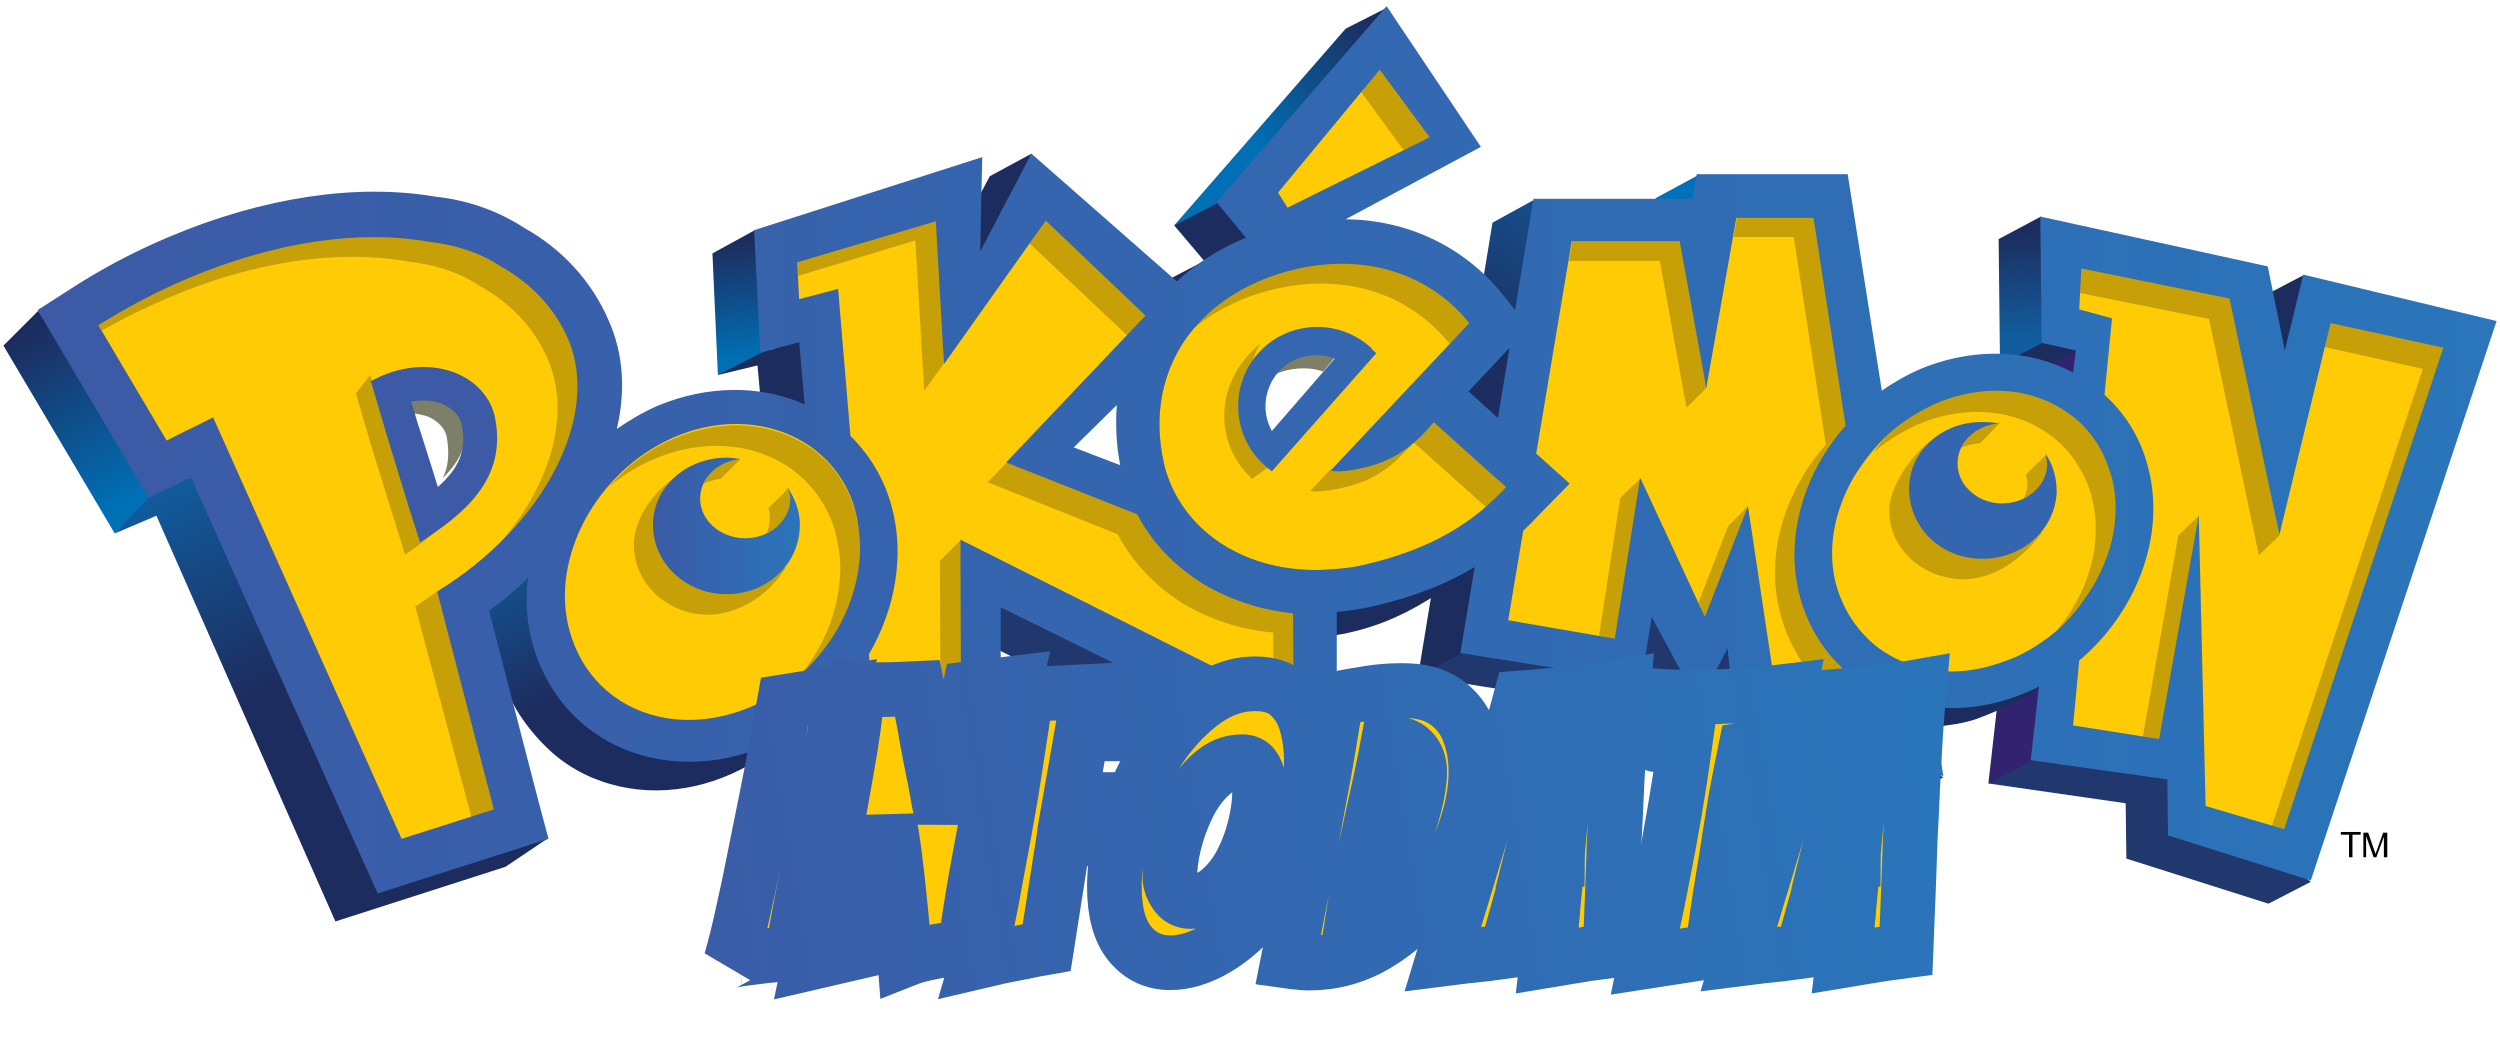 <svg width="366" height="155" viewBox="0 0 366 155" fill="none" xmlns="http://www.w3.org/2000/svg">
<path d="M0.5 50.6L16.8 78.1L23.3 71.9L5.6 45.5L0.5 50.6Z" fill="url(#paint0_linear_5_173)"/>
<path d="M242.4 29L241.7 32.6L249.5 30.1L248.5 25.7L242.4 29Z" fill="#0071B9"/>
<path d="M197 4.2L171.9 33L179.2 30.9L203.1 1.1L197 4.2Z" fill="url(#paint1_linear_5_173)"/>
<path d="M331.1 43.5L337.2 40.3L335.5 55.7L331.1 43.5Z" fill="#1D2C5E"/>
<path d="M292.8 53.4L298.3 54.5L305.3 51.1L299.2 48.9L292.8 53.4Z" fill="#1D2C5E"/>
<path d="M104.3 37.1L105.1 54.9L112.8 51.8L110.5 33.7L104.3 37.1Z" fill="url(#paint2_linear_5_173)"/>
<path d="M298.8 31.7L292.6 35L292.8 53.4L299 50.2L301 41.4L298.8 31.7Z" fill="url(#paint3_linear_5_173)"/>
<path d="M297.9 54.6L291.1 114.7L302 112.6L304.1 51.3L297.9 54.6Z" fill="#312370"/>
<path d="M311.2 117.6L311.3 125.7L332.1 132.3L338.3 129.1L317.9 113.3L297.3 111.5L291.1 114.7L311.2 117.6Z" fill="#21386E"/>
<path d="M234.1 103.2L239.2 100.5L242.5 106.5L247.3 103.9L248.3 111.8L278.4 117.1L284.5 113.8L242.8 88.4L213.3 93.5L207.6 99L234.1 103.2Z" fill="#21386E"/>
<path d="M224.5 29.3L218.5 32.6L207.6 99L213.7 95.8L224.2 58.5L224.5 29.3Z" fill="url(#paint4_linear_5_173)"/>
<path d="M176.3 38.2L171.5 40.7L171.9 42.4L183.3 35.1L178.3 29.7L171.9 33L176.3 38.2Z" fill="#1D2C5E"/>
<path d="M189.5 116.6L140.2 92.2L146.4 87.5L195.6 113.3L189.5 116.6Z" fill="#21386E"/>
<path d="M144.9 25.8L137.4 40L145.3 37.6L151 22.5L144.9 25.8Z" fill="#1D2C5E"/>
<path d="M77.2 84.3L70.9 88.6C70.9 88.6 72.2 95.6 74 100.5C75.7 105.4 79.9 109.3 79.9 109.3C82.5 111.9 85.8 113.8 89.4 114.8C96.4 116.8 104.2 115.5 111 111.2C112.8 110.1 115.2 108.3 116.6 106.9C109.9 111 77.2 84.3 77.2 84.3Z" fill="url(#paint5_linear_5_173)"/>
<path d="M110.9 53.5L116.6 116.8L140.1 113.3L146.4 110.1L117.3 49.7L111.3 51.7L105.1 54.9L110.9 53.5Z" fill="#1D2C5E"/>
<path d="M22.9 75.5L49.1 134.9L74 126.9L80.1 122.8L28.4 68.7L22 72.6L16.8 78.1L22.9 75.5Z" fill="url(#paint6_linear_5_173)"/>
<path d="M282.8 103.5L283.2 106.4C285.3 106.2 287.6 105.9 289.5 105.2C291.7 104.4 296.6 102.3 298.5 100.7C297.7 100.9 286.3 103.9 282.8 103.5Z" fill="#1D2C5E"/>
<path d="M194.6 88.3L195.5 93C200.5 92.2 204.9 90.4 209.1 87.8C211.8 86.2 214.7 83.8 215.6 83.2C215.1 83.6 194.6 88.3 194.6 88.3Z" fill="#1D2C5E"/>
<path d="M56 129.3L54 125L29.1 69.5L28.6 68.4L27.5 68.9L26.7 69.2L22.3 71.4C21.6 70.3 20.6 68.5 19.8 67.2L9.8 50.3L7.2 45.9L11.5 43.2C15.6 40.6 20.2 38.2 25.2 36C35.2 31.7 45.4 29.5 54.8 29.5C57.9 29.5 60.8 29.7 63.6 30.2C68.2 30.7 72.5 32.3 76.1 34.6C81.4 37.6 85.6 42.1 87.9 47.6C89.8 52.1 90.2 57.3 89 62.7L88.3 65.9L90.9 64C92.7 62.7 94.6 61.6 96.7 60.7C100.2 59.2 103.9 58.5 107.5 58.5C111 58.5 114.2 59.2 117.2 60.5L119.1 61.4L118.9 59.3L118.1 50.2L118 48.8L116.6 49.2L112.4 50.3L111.7 34.8L142.5 24.9L142.3 36.9L144.6 37.5L151.3 24.6L171.5 42.5L172.3 43.2L173.1 42.4C175.9 39.8 179.1 37.7 182.8 36.2L184.3 35.6L183.2 34.3L179.6 29.9L202.8 3.2L214.9 21.3L196.3 31.3L192.2 33.5L196.9 33.6C205.7 33.8 213.5 37.5 218.8 44.1L220.7 46.5L221.9 48L219.8 50.2L218.4 51.7L213.8 56.6L212.9 57.5L213.8 58.3L218.1 62.2L219.8 63.7L220.2 61.5L221.9 51.2L222.3 48.5L222.7 45.8L225.2 30.5H247.4H248.4L248.6 29.5L249 26.9H269L273.9 57.5L274.2 59.5L275.8 58.3C277.8 56.9 279.9 55.7 282.3 54.8C285.4 53.6 288.6 53 291.7 53C295.5 53 299.1 53.9 302.3 55.5C302.4 55.6 302.5 55.6 302.7 55.7L304.2 56.3L304.4 54.7L304.8 51.4L304.9 50.3L303.8 50.1L299.7 49.2L299.5 33.2L330.5 40L332.8 51.5H335.2L337.6 41.6L363.4 47.9L337 127.4L318.1 121.5L318 114.2V113.2L317 113.1L298.2 110.4L299.3 100.8L299.6 98.5L297.6 99.5C296.6 100 295.7 100.4 294.8 100.7C291.7 101.9 288.6 102.5 285.4 102.5C284.5 102.5 283.6 102.4 282.7 102.3L281.1 102.1L281.4 103.7L282.7 112.1L255.2 107.3L253.8 94.8L253.3 90.8L251.4 94.4L248.2 100.5L242.4 89.7L240.6 86.5L240 90.1L238.7 98.4L214.6 94.6L216.5 83.2L216.9 80.6L214.6 82C210.7 84.4 206.1 86.1 200.8 87.4C198.9 87.9 197 88.2 195 88.3L193.9 88.4V89.5V111.1L146.5 87.7L144.7 86.8V88.8V108.9L123.5 112L122.6 102.4L122.4 99.8L120.6 101.6C117.8 104.3 114.6 106.5 111.2 107.9C107.7 109.4 104.1 110.1 100.5 110.1C96.9 110.1 93.5 109.3 90.4 107.9C84.7 105.2 80.6 100.2 78.8 93.9C78 90.9 77.7 87.8 78.1 84.6L78.5 81.2L76 83.6C74.2 85.3 72.4 86.9 70.4 88.3L69.7 88.8L69.9 89.6L77 117L78.3 121.9L73.5 123.4L60 127.7L56 129.3ZM62 55.7C61.3 55.7 60.6 55.8 59.9 55.9L59 56.1L57.6 56.4L58 57.7L58.3 58.6L62.1 71.2L62.5 72.4L63.1 74.2L64.5 72.9L65.4 72.1C69.1 68.7 70.4 65.3 69.6 61.1C69.1 58.5 67.1 57.2 66 56.7C64.8 56 63.5 55.7 62 55.7ZM165.1 56.1L162.7 58.4L156.4 64.6L155 65.9L156.8 66.6L163.6 69.2L165.7 70L165.3 67.8C164.7 65 164.6 62.1 164.9 59.4L165.1 56.1ZM192.8 49.1C190.2 49.1 187.6 50.2 185.8 52.2C183.1 55.2 182.5 59.6 184.5 63.2L185 64.2L185.8 65.7L187 64.4L187.8 63.6L197.1 53L197.8 52.2L199 50.9L197.3 50.3L196.3 49.9C195.1 49.3 194 49.1 192.8 49.1Z" fill="#FFCB05"/>
<path d="M207 64.8L206.7 65.1L207 64.8Z" fill="#7D7F68"/>
<path d="M215 57.4L219.6 52.4L218 54.1L218.1 53.9L216.7 55.4L212 60.3L216.4 64.2L217.2 59.3L219.3 61.3L215 57.4Z" fill="#7D7F68"/>
<path d="M215 57.4L219.3 61.3L221 50.9L219.6 52.4L215 57.4Z" fill="#7D7F68"/>
<path d="M182.9 69.7C183.3 70.1 182.9 69.8 183.3 70.1L186.1 68.1C185.7 67.8 185.3 67.5 184.9 67.1C180.8 63.3 181.9 54.9 184.5 50.3C177.6 56 177.9 64.8 182.9 69.7Z" fill="#C7A008"/>
<path d="M217.2 74.5C212.5 78.4 207.2 80.9 200.1 82.6C198.6 83 197 83.2 195.6 83.3C184.4 84.4 175 79.3 171.4 70.9C171 69.9 170.6 68.9 170.4 67.8C168.8 60.8 170.2 54.5 173.6 49.6C173.9 49.1 174.3 48.7 174.7 48.2C174.5 48.4 174.3 48.5 174.2 48.6C172.9 49.8 171.7 51.1 170.7 52.5C167.2 57.4 165.8 63.7 167.5 70.7C167.8 71.8 168.1 72.8 168.5 73.8C172.1 82.2 181.5 87.3 192.7 86.2C194.2 86.1 195.7 85.8 197.2 85.4C204.3 83.7 209.6 81.2 214.3 77.3C215.4 76.4 216.5 75.3 217.6 74.2L217.5 74.1L217.2 74.5Z" fill="#C7A008"/>
<path d="M138.2 53.2L150.7 35.6L150.2 35.2L138.2 52.1V53.2Z" fill="#C7A008"/>
<path d="M221 50.9L219.3 61.3L217.2 59.3L216.4 64.2L212 60.3L216.7 55.4L218.1 53.9L218 54.1L219.6 52.4L221 50.9Z" fill="#C7A008"/>
<path d="M205.5 22L209.9 20.1L201.9 9.8L199.3 13.5L205.5 22Z" fill="#C7A008"/>
<path d="M84.2 47.4C64 22.8 27.5 36 14.4 47.5L14.9 48.4C17.9 46.7 21.1 45.1 24.4 43.7C37.4 38.1 49.8 36.5 59.8 38.3C63.3 38.7 67 39.7 70.3 41.9C74.8 44.4 78.2 48 80.2 52.6C83.7 60.7 80.6 71.5 72.3 80.5C82.7 71 89.8 61.8 84.2 47.4Z" fill="#C7A008"/>
<path d="M125.5 76.2C125.4 75.8 125.3 75.3 125.2 74.9C124.1 70.8 121.6 67.5 118.4 65.4C113.2 61.9 106 61.1 98.7 64.2C94.9 65.8 91.6 68.4 89 71.4C91 69.7 93.3 68.2 95.8 67.2C103 64.1 110.3 64.9 115.5 68.4C118.7 70.6 121.1 73.8 122.3 77.9C122.4 78.3 122.5 78.8 122.6 79.3C122.9 80.9 123.1 82.4 123 84C122.8 88.7 121.1 93.5 118.2 97.5C117.7 98.1 117.2 98.7 116.7 99.3C118.4 97.9 119.8 96.3 121.1 94.5C124 90.5 125.8 85.7 125.9 81C125.9 79.3 125.8 77.7 125.5 76.2Z" fill="#C7A008"/>
<path d="M105.5 70.1L108.4 67.2C104.7 67.1 103.1 70.6 103 70.8C103.8 70.5 104.6 70.2 105.5 70.1Z" fill="#C7A008"/>
<path d="M112.5 74.4C112.7 74.9 112.7 75.4 112.7 75.9C112.7 76.7 112.5 77.4 112.2 78.1C112.8 77.8 117.1 75.7 115.4 71.3C115.6 71.5 112.4 74.4 112.5 74.4Z" fill="#C7A008"/>
<path d="M95.7 76.9C95.7 75.1 98.8 70.7 99.8 69.2C94.9 72.3 92.8 76.5 92.8 79.8C92.8 85.5 97.8 90 103.7 90C106.5 90 111.7 88.5 115.1 83C113.3 84.2 108.8 87 106.5 87C100.4 87.1 95.7 82.6 95.7 76.9Z" fill="#C7A008"/>
<path d="M137.6 82.1L137.7 105L141.3 105.2L140.6 79.1L137.6 82.1Z" fill="#C7A008"/>
<path d="M116.7 38.3L116.8 40.4L134 35.2L135.3 57.2L138.2 53.2L137.6 31.1L116.7 38.3Z" fill="#C7A008"/>
<path d="M168.9 46.2L152.7 31.3L150.7 35.6L165 49.1L168.9 46.2Z" fill="#C7A008"/>
<path d="M166.4 74L147.4 67.7L144.6 70.6L163.6 78.2C165.8 82.3 169 85.7 173.1 88.3C177.1 90.7 181.6 92.2 186.4 92.6V102L189.3 103.5L190.2 89.4L166.4 74Z" fill="#C7A008"/>
<path d="M197 71.3C201.7 70.2 204.4 67.7 206.7 65C205 66.4 196.2 68.3 194.7 68.8L191.8 71.9C193.2 72.1 195.4 71.7 197 71.3Z" fill="#C7A008"/>
<path d="M188.5 38.9C179.9 40 175.4 47.3 174.6 48.2C177.8 45.5 181.8 43.5 186.3 42.4C197 39.8 206.4 43.1 212.2 50.3L215.8 47.3C210.1 40.2 199.2 36.4 188.5 38.9Z" fill="#C7A008"/>
<path d="M217.5 74.2C218.5 73.3 220.4 72.4 221.4 71.4L209.8 61.1C208.9 62.2 208.1 63.9 207 64.8L217.5 74.2Z" fill="#C7A008"/>
<path d="M276.7 101.9C264.6 91.9 265.3 70.6 271.3 63.8L266 30.3L254.3 31.8L253.8 34.7H262.6L267.3 65.1C261.3 71.9 258.5 81 260.5 89.3C262 95.7 266 101 271.7 104C272.3 104.3 272.9 104.6 273.5 104.8L273.6 105.2L277.1 105.7C276.9 105.9 277.3 102.2 276.7 101.9Z" fill="#C7A008"/>
<path d="M230.2 35.2L229.7 38.2H243L246.9 59.7L249.9 56.7L246.7 34L230.2 35.2Z" fill="#C7A008"/>
<path d="M253 77L248.7 88.1L249.7 91L255.9 74.1L253 77Z" fill="#C7A008"/>
<path d="M240.2 70L237.2 72.9L234.1 93L237.1 94.2L240.2 70Z" fill="#C7A008"/>
<path d="M300 63.6C301.7 64.8 303.2 66.4 304.3 68.3C305.2 69.7 305.9 71.3 306.3 73.1C307.8 79.1 306 85.7 302.2 90.9C301.8 91.4 301.4 91.9 301 92.4C302.6 91.1 321.5 77.1 303 58.8C282.7 52.1 275 65.4 274.3 66.2C276.4 64.4 278.9 62.9 281.6 61.8C288.4 59.2 295.2 60.1 300 63.6Z" fill="#C7A008"/>
<path d="M289.8 64.9C289.9 65 292.7 61.9 292.8 61.9C289.2 62 287.4 63.8 287.6 64.6C287.4 64.9 287.2 65.2 287.1 65.6C287.8 65.2 289.2 64.9 289.8 64.9Z" fill="#C7A008"/>
<path d="M296.6 69.5C296.7 70 296.8 70.5 296.8 71C296.8 71.7 296.6 72.3 296.3 72.9C296.8 72.7 301.2 71.3 299.6 66.5C299.6 66.6 296.5 69.5 296.6 69.5Z" fill="#C7A008"/>
<path d="M287 84.8C291.1 85 295.6 82.5 298.9 78C290.6 79.7 281.8 65.8 282.7 64.5C279.6 66.8 276.8 71.2 276.6 74.3C276.3 79.9 281 84.5 287 84.8Z" fill="#C7A008"/>
<path d="M332.6 120.9L334.5 122.2L358.4 50.7L340.5 46.6L340.3 50.8L354.7 54L332.6 120.9Z" fill="#C7A008"/>
<path d="M304.3 38.9L304.5 42.9L323.4 46.7L330.7 81.3L333.7 78.4L326.7 43.4L304.3 38.9Z" fill="#C7A008"/>
<path d="M318.9 78.4L313.7 107.9L316.7 108.9L321.9 75.5L318.9 78.4Z" fill="#C7A008"/>
<path d="M72.9 118.7L64 86.6L60.8 88.8L69 119.6L72.9 118.7Z" fill="#C7A008"/>
<path d="M70.6 70.4C68.6 72.6 64 76.8 61.4 78.4L59.8 73.4L56.4 62.4L54.2 54.9L52.1 57.6L54.3 65.1L57.7 76.1L59.3 81.2C62.8 78.9 68 74.6 70.6 70.4Z" fill="#C7A008"/>
<path d="M196.2 51.4C193.4 50.3 189.4 50.6 187.3 53C186.8 53.5 185.8 54.9 185.5 55.5C187.6 53.9 191.3 53.5 193.7 54.4L196.2 51.4Z" fill="#7D7F68"/>
<path d="M68 61.3C67.7 59.6 66.1 58.3 65.3 58C63.9 57.3 61.4 57.2 59.6 57.5C59.9 58.6 60.3 59.9 60.4 60.5C61.1 60.6 62.3 60.8 62.9 61.1C63.7 61.5 65.1 62.4 65.4 64C65.8 66.2 65.7 68.3 64.8 70C67.4 67.5 68.7 64.8 68 61.3Z" fill="#7D7F68"/>
<path d="M72.5 61.3C71.3 54.8 62.7 51.2 54.3 55.8L56.5 63.3L59.9 74.4L61.5 79.4C67.8 75.3 74.2 70.3 72.5 61.3ZM64.1 71.3C63.2 68.3 61.1 61.8 61.1 61.8C61.1 61.8 60.7 60.4 60.2 58.8C62 58.5 63.7 58.6 65.1 59.3C65.9 59.7 67.3 60.6 67.6 62.2C68.4 66 67.1 68.6 64.1 71.3Z" fill="#3C5AA6"/>
<path d="M200.7 50.9C196 46.6 188.6 46.9 184.3 51.6C180 56.3 180.3 63.7 185 68C185.4 68.4 185.8 68.7 186.2 69L201.5 51.7C201.2 51.5 200.9 51.2 200.7 50.9ZM186.2 63.1C184.7 60.4 185 56.9 187.2 54.4C189.3 52.1 192.6 51.4 195.4 52.5L186.2 63.1Z" fill="#3567B0"/>
<path d="M221.1 49L212.6 57.2L220.6 64.4L221.1 49Z" fill="#1E2D5F"/>
<path d="M299.5 66.5C299.6 67 299.7 67.5 299.7 68.1C299.6 71.3 296.5 73.8 292.9 73.7C289.3 73.6 286.4 70.8 286.6 67.6C286.7 64.6 289.4 62.2 292.7 62C292.1 61.9 291.4 61.8 290.7 61.8C284.6 61.5 279.7 65.8 279.5 71.2C279.3 76.9 283.8 81.6 289.8 81.8C295.9 82 300.8 77.7 301.1 72.1C301.1 70 300.6 68.1 299.5 66.5Z" fill="#3466AF"/>
<path d="M115.7 73C115.7 76.2 112.7 78.8 109.1 78.8C105.5 78.8 102.5 76.2 102.5 73C102.5 70 105.1 67.5 108.4 67.2C107.8 67.1 107.1 67 106.4 67C100.3 67 95.6 71.5 95.6 76.8C95.6 82.5 100.4 87 106.3 87C112.4 87 117.1 82.5 117.1 76.8C117.1 74.8 116.4 73 115.3 71.4C115.6 72 115.7 72.5 115.7 73Z" fill="url(#paint7_linear_5_173)"/>
<path d="M337.2 40.2L334.5 51.3L332 39L298.7 31.7L298.9 50.2L303.9 51.3L303.5 54.6L303.4 54.5C297.2 51.2 289.5 50.9 282.2 53.6C279.8 54.5 277.5 55.8 275.5 57.2L270.5 25.5H248.4L247.8 29.1H224.5L221.8 45.4L219.9 43C214.3 36.1 206.1 32.2 197 32.1L216.8 21.5L203 0.9L178.1 29.6L182.4 34.8C178.5 36.4 175.1 38.6 172.3 41.2L151 22.5L143.5 36.8L143.8 23L110.4 33.7L111.3 51.6L117 50.1L117.8 59.2C111.3 56.3 103.5 56.4 96.3 59.4C94.2 60.3 92.2 61.5 90.3 62.8C91.6 57.3 91.3 51.8 89.1 46.9C86.6 41.1 82.2 36.4 76.8 33.4C73 30.9 68.5 29.3 63.8 28.8C52.2 26.8 38.4 28.9 24.7 34.7C19.7 36.8 15 39.3 10.8 42L5.5 45.4L8.7 50.8L18.7 67.7L21.8 72.9L27.2 70.2L28 70L52.9 125.5L55.3 130.8L60.9 129L74.4 124.7L80.3 122.8L78.7 116.8L71.6 89.4C73.7 87.9 75.6 86.3 77.3 84.6C76.9 87.9 77.1 91.2 78 94.4C79.9 101 84.2 106.3 90.3 109.2C96.8 112.3 104.8 112.3 112.1 109.2C115.8 107.6 119.1 105.3 121.9 102.6L122.9 113.5L146.5 110V88.9L195.7 113.2V89.6C197.7 89.4 199.7 89.1 201.7 88.6C207.1 87.3 211.8 85.5 215.9 83L213.8 95.6L240.3 99.8L241.8 90.3L248.7 103.1L252.9 94.9L254.4 108.3L284.5 113.6L282.9 103.5C287 104 291.4 103.4 295.6 101.8C296.6 101.4 297.6 101 298.5 100.5L297.3 111.3L317.3 114.1L317.4 122.3L338.3 128.9L365.5 47L337.2 40.2ZM219.6 52.4L221 50.9L219.3 61.2L215 57.3L219.6 52.4ZM202 10.2L209.3 20.1L188.5 30.4L187.1 28.2L202 10.2ZM64 86.6L72.3 118.5L58.8 122.8L31.2 61.1C29.7 61.9 26.9 63.2 24.4 64.5L14.4 47.6C18.4 45.1 22.7 42.8 27.4 40.8C40.4 35.3 52.8 33.6 62.8 35.4C66.3 35.8 70 36.8 73.3 39C77.8 41.5 81.2 45.1 83.2 49.7C87.9 60.8 79.9 76.8 64 86.6ZM125.9 80.9C125.7 85.7 124 90.4 121.1 94.4C118.3 98.3 114.4 101.5 109.9 103.5C98.2 108.4 86.5 103.5 83.4 92.4C80.4 81.7 87.4 68.9 98.7 64C105.9 60.9 113.2 61.7 118.4 65.2C121.6 67.4 124.1 70.6 125.2 74.7C125.3 75.1 125.4 75.6 125.5 76C125.8 77.7 125.9 79.3 125.9 80.9ZM189.4 103.5L140.6 79L140.7 104.6L128.1 106.3L127.2 95.8C131.1 89.1 132.5 81.2 130.5 74C129.4 70 127.3 66.6 124.5 63.8L122.7 42.3L117 43.8L116.7 38.4L137 32.4L138.2 53.3L153.1 32.3L167.7 46.2L147.3 67.7L166.5 75.3C168.6 79.4 171.9 82.8 176 85.4C180 87.8 184.5 89.3 189.3 89.8L189.4 103.5ZM164 68.1L157.2 65.5L163.5 59.3C163.3 62.1 163.4 65.1 164 68.1ZM217.2 74.5C212.5 78.4 207.2 80.9 200.1 82.6C198.6 83 197 83.2 195.6 83.3C184.4 84.4 175 79.3 171.4 70.9C171 69.9 170.6 68.9 170.4 67.8C168.8 60.8 170.2 54.5 173.6 49.6C174.6 48.2 175.8 46.9 177.1 45.7C180.4 42.8 184.5 40.7 189.3 39.5C200 36.9 209.4 40.2 215.1 47.3L194.8 68.9C196.2 69.2 198.4 68.8 200 68.4C204.8 67.2 207.6 64.6 209.9 61.8L218 69.1L220.5 71.3C219.4 72.5 218.3 73.5 217.2 74.5ZM260.3 103.4L255.9 74.1L249.6 90.3L240.2 70.1H240.1L236.4 93.5L220.8 90.8L223 77.7C223.6 77.1 224.2 76.6 224.7 76L229.8 70.8L224.9 66.4L230.1 35.3H245.9L249.8 56.8L254.2 31.9H265.5L270.2 62.3C264.2 69.1 261.4 78.2 263.3 86.5C264.8 93 268.8 98.2 274.5 101.2C275.1 101.5 275.7 101.8 276.3 102L276.9 105.9L260.3 103.4ZM299.2 93.8C297.5 95 295.6 96.1 293.5 96.8C289.5 98.3 285.5 98.7 281.9 97.9C279.4 97.4 277.2 96.4 275.2 95C272.1 92.7 269.8 89.4 268.7 85.2C267.5 80.1 268.6 74.8 271.3 70C272.7 67.7 274.4 65.5 276.4 63.6C278.7 61.5 281.4 59.9 284.3 58.7C291.2 56.1 298 57 302.8 60.5C304.6 61.7 306 63.3 307.2 65.2C308.1 66.7 308.7 68.3 309.2 70C310.7 76.1 308.9 82.6 305.1 87.8C303.5 90.2 301.5 92.2 299.2 93.8ZM334.4 121.4L322.9 118L321.9 75.4L316.1 108.2L303.5 106.2L304.4 96.7C312.6 89.8 317 78.8 314.6 68.9C313.6 64.5 311.3 60.7 308.1 57.8L309.2 46.6L304.4 45.3L304.7 39.3L326.4 43.7L333.7 78.3L341.2 47.3L357.7 50.9L334.4 121.4Z" fill="url(#paint8_linear_5_173)"/>
<path d="M343.9 125.5V122.2H342.7V121.8H345.6V122.2H344.4V125.5H343.9Z" fill="black"/>
<path d="M346 125.5V121.9H346.7L347.6 124.5C347.7 124.7 347.7 124.9 347.8 125C347.8 124.9 347.9 124.7 348 124.4L348.9 121.9H349.5V125.5H349V122.5L347.9 125.5H347.5L346.4 122.4V125.5H346Z" fill="black"/>
<mask id="path-64-outside-1_5_173" maskUnits="userSpaceOnUse" x="98" y="95" width="188" height="60" fill="black">
<rect fill="white" x="98" y="95" width="188" height="60"/>
<path d="M107 140.674C107.618 138.538 108.217 136.113 108.799 133.397C109.416 130.682 109.998 127.913 110.543 125.089C111.124 122.229 111.669 119.532 112.178 116.997C112.65 114.68 113.104 112.327 113.54 109.938C113.976 107.548 114.412 105.141 114.848 102.715L123.35 101.358C122.878 103.783 122.405 106.191 121.933 108.58C121.461 110.933 120.988 113.287 120.516 115.64C120.007 118.174 119.481 120.853 118.936 123.677C118.391 126.501 117.864 129.288 117.355 132.04C116.846 134.755 116.374 137.289 115.938 139.642C115.284 139.642 114.467 139.697 113.486 139.805C112.505 139.878 111.524 139.986 110.543 140.131C109.562 140.24 108.726 140.348 108.036 140.457C107.382 140.566 107.036 140.638 107 140.674Z"/>
<path d="M118.51 141C119.6 135.787 120.636 130.736 121.617 125.849C122.416 121.251 123.197 116.834 123.96 112.599C124.723 108.363 125.268 104.471 125.595 100.923C125.85 100.959 126.068 100.977 126.249 100.977C126.467 100.977 126.649 100.977 126.794 100.977H127.939C128.883 100.977 129.937 100.959 131.1 100.923C132.262 100.851 133.334 100.796 134.315 100.76C134.57 102.027 134.806 103.276 135.024 104.507C135.278 105.738 135.496 106.933 135.678 108.091C135.859 109.105 136.059 110.155 136.277 111.241C136.495 112.291 136.713 113.359 136.931 114.445C137.113 115.531 137.295 116.545 137.476 117.486C137.694 118.391 137.876 119.224 138.021 119.984C138.457 117.848 138.857 115.748 139.22 113.685C139.62 111.621 140.001 109.757 140.365 108.091L141.945 100.815L148.594 100C147.977 102.751 147.395 105.449 146.85 108.091C146.305 110.734 145.797 113.287 145.324 115.748C144.416 120.165 143.617 124.328 142.926 128.238C142.236 132.148 141.709 135.551 141.346 138.448C141.745 138.448 141.673 138.502 141.128 138.611C140.619 138.683 139.856 138.81 138.839 138.991C137.821 139.136 136.731 139.335 135.569 139.588C134.406 139.842 133.371 140.149 132.462 140.511C132.353 139.063 132.244 137.651 132.135 136.276C132.026 134.9 131.899 133.56 131.754 132.257C131.536 129.94 131.281 127.641 130.991 125.36C130.7 123.079 130.409 121.269 130.119 119.93C129.864 121.523 129.556 123.351 129.192 125.415C128.829 127.442 128.429 129.487 127.993 131.551L126.467 139.154L118.51 141Z"/>
<path d="M143.098 140.783C143.606 139.045 144.097 137.072 144.569 134.864C145.042 132.619 145.478 130.338 145.877 128.021C146.313 125.704 146.713 123.55 147.076 121.559C147.44 119.568 147.73 117.921 147.948 116.617C148.348 114.192 148.729 111.748 149.093 109.286C149.492 106.788 149.874 104.254 150.237 101.683L168.495 100.76L166.914 107.44H158.358L156.668 117.106C157.25 117.07 157.795 117.052 158.303 117.052C158.848 117.052 159.375 117.052 159.884 117.052H162.445C162.881 117.052 163.263 117.052 163.59 117.052C163.917 117.052 164.207 117.034 164.462 116.997C164.425 117.504 164.371 118.011 164.298 118.518C164.226 118.989 164.153 119.477 164.08 119.984L163.59 122.917C162.827 122.917 161.719 122.898 160.265 122.862C158.848 122.79 157.34 122.736 155.742 122.699L153.235 138.719C152.617 138.828 151.999 138.936 151.382 139.045C150.8 139.154 150.201 139.28 149.583 139.425C148.566 139.606 147.458 139.823 146.259 140.077C145.06 140.33 144.006 140.566 143.098 140.783Z"/>
<path d="M171.319 140.946C168.921 140.946 166.959 140.023 165.433 138.176C163.907 136.33 163.144 133.542 163.144 129.813C163.144 127.75 163.398 125.577 163.907 123.297C164.416 121.016 165.124 118.771 166.033 116.563C166.941 114.355 167.995 112.309 169.194 110.426C171.119 107.385 173.336 104.906 175.843 102.987C178.35 101.068 180.984 100.109 183.745 100.109C185.925 100.109 187.596 100.67 188.759 101.792C189.958 102.878 190.794 104.29 191.266 106.028C191.738 107.729 191.975 109.503 191.975 111.35C191.975 115.658 191.302 119.676 189.958 123.405C188.65 127.098 186.942 130.23 184.835 132.8C182.728 135.443 180.475 137.47 178.077 138.882C175.715 140.258 173.463 140.946 171.319 140.946ZM174.262 131.985C175.897 131.985 177.332 131.442 178.568 130.356C179.839 129.27 180.911 127.894 181.783 126.229C182.655 124.528 183.309 122.754 183.745 120.907C184.181 119.061 184.399 117.396 184.399 115.911C184.399 115.332 184.345 114.717 184.236 114.065C184.127 113.377 183.89 112.78 183.527 112.273C183.164 111.766 182.601 111.513 181.838 111.513C180.166 111.513 178.658 112.128 177.314 113.359C175.97 114.554 174.843 116.074 173.935 117.921C173.027 119.803 172.355 121.649 171.919 123.46C171.483 125.27 171.265 126.917 171.265 128.401C171.265 129.162 171.537 129.958 172.082 130.791C172.627 131.587 173.354 131.985 174.262 131.985Z"/>
<path d="M191.602 141C191.093 141 190.585 140.964 190.076 140.891C189.567 140.855 189.059 140.801 188.55 140.728L191.438 126.121C191.802 124.129 192.183 122.03 192.583 119.821C193.019 117.577 193.437 115.368 193.837 113.196C194.236 110.988 194.581 108.942 194.872 107.06C195.199 105.177 195.453 103.584 195.635 102.281C197.197 101.991 198.778 101.72 200.377 101.466C201.975 101.213 203.61 101.086 205.282 101.086C207.97 101.086 210.096 101.647 211.658 102.77C213.22 103.856 214.347 105.304 215.037 107.114C215.727 108.888 216.073 110.843 216.073 112.979C216.073 114.898 215.8 116.925 215.255 119.061C214.71 121.161 213.929 123.26 212.912 125.36C211.931 127.424 210.75 129.379 209.369 131.225C207.225 134.085 204.609 136.438 201.521 138.285C198.469 140.095 195.163 141 191.602 141ZM198.088 134.158C199.359 133.325 200.558 132.058 201.685 130.356C202.847 128.655 203.937 126.609 204.955 124.22C205.863 122.011 206.571 119.93 207.08 117.975C207.589 115.984 207.843 114.336 207.843 113.033C207.843 111.694 207.462 110.644 206.699 109.883C205.972 109.123 204.809 108.743 203.211 108.743C202.629 111.857 202.03 114.735 201.412 117.377C200.831 120.02 200.249 122.681 199.668 125.36C199.123 128.039 198.596 130.972 198.088 134.158Z"/>
<path d="M226.504 140.62C226.577 140.004 226.65 139.407 226.722 138.828C226.795 138.249 226.868 137.669 226.94 137.09L227.267 134.049C227.304 133.542 227.34 133.072 227.376 132.637C227.413 132.203 227.449 131.804 227.485 131.442H222.744L220.564 139.262C219.764 139.371 218.82 139.498 217.73 139.642C216.64 139.751 215.622 139.86 214.678 139.968C214.096 140.041 213.515 140.113 212.934 140.185C212.389 140.258 211.825 140.33 211.244 140.403L215.55 126.175C216.058 124.473 216.64 122.536 217.294 120.364C217.948 118.192 218.602 115.966 219.256 113.685C219.946 111.404 220.582 109.268 221.163 107.277C221.781 105.249 222.271 103.548 222.635 102.172C225.105 101.991 227.612 101.774 230.156 101.521C232.735 101.267 235.242 100.923 237.677 100.489C237.495 102.516 237.313 104.815 237.132 107.385C236.986 109.92 236.841 112.544 236.696 115.26C236.587 117.975 236.46 120.654 236.314 123.297C236.242 125.795 236.151 128.383 236.042 131.062C235.933 133.705 235.824 136.42 235.715 139.208C235.17 139.28 234.625 139.353 234.08 139.425C233.535 139.498 232.99 139.57 232.445 139.642C231.536 139.787 230.537 139.95 229.447 140.131C228.357 140.312 227.376 140.475 226.504 140.62ZM224.052 126.012C224.27 126.012 224.669 125.994 225.251 125.958C225.868 125.921 226.45 125.885 226.995 125.849C227.54 125.813 227.867 125.795 227.976 125.795C227.976 125.324 228.048 124.365 228.194 122.917C228.339 121.468 228.484 119.948 228.63 118.355C228.702 117.414 228.775 116.454 228.848 115.477C228.957 114.463 229.066 113.431 229.175 112.381L229.502 107.657L228.684 107.711L227.431 112.381L224.052 126.012Z"/>
<path d="M240.871 140.783C241.271 138.792 241.671 136.819 242.07 134.864C242.506 132.872 242.906 130.917 243.269 128.999C244.65 122.12 245.776 115.531 246.648 109.232C246.249 109.159 245.831 109.123 245.395 109.123C244.959 109.087 244.541 109.087 244.141 109.123C243.269 109.196 242.416 109.087 241.58 108.797C241.616 108.508 241.634 108.2 241.634 107.874C241.634 107.512 241.634 107.15 241.634 106.788C241.634 106.39 241.634 106.01 241.634 105.648C241.634 105.249 241.653 104.869 241.689 104.507C241.725 104.109 241.743 103.693 241.743 103.258C241.743 102.788 241.762 102.317 241.798 101.846C242.743 101.919 243.687 101.973 244.632 102.009C245.577 102.045 246.521 102.064 247.466 102.064C250.155 102.064 252.716 101.973 255.15 101.792C257.621 101.611 259.892 101.394 261.963 101.14L261.363 104.073L260.873 106.625C260.691 107.566 260.528 108.309 260.382 108.852C259.983 108.96 259.583 109.051 259.183 109.123C258.784 109.196 258.384 109.25 257.984 109.286C257.585 109.322 257.167 109.377 256.731 109.449C256.331 109.521 255.932 109.594 255.532 109.666C254.987 112.345 254.533 114.662 254.169 116.617C253.842 118.572 253.534 120.455 253.243 122.265C252.989 124.039 252.68 125.994 252.316 128.13C251.699 131.786 251.154 135.497 250.681 139.262L240.871 140.783Z"/>
<path d="M269.827 140.62C269.9 140.004 269.973 139.407 270.045 138.828C270.118 138.249 270.191 137.669 270.263 137.09L270.59 134.049C270.627 133.542 270.663 133.072 270.699 132.637C270.736 132.203 270.772 131.804 270.808 131.442H266.067L263.887 139.262C263.088 139.371 262.143 139.498 261.053 139.642C259.963 139.751 258.946 139.86 258.001 139.968C257.42 140.041 256.838 140.113 256.257 140.185C255.712 140.258 255.149 140.33 254.567 140.403L258.873 126.175C259.382 124.473 259.963 122.536 260.617 120.364C261.271 118.192 261.925 115.966 262.579 113.685C263.269 111.404 263.905 109.268 264.486 107.277C265.104 105.249 265.595 103.548 265.958 102.172C268.429 101.991 270.936 101.774 273.479 101.521C276.059 101.267 278.566 100.923 281 100.489C280.818 102.516 280.637 104.815 280.455 107.385C280.31 109.92 280.164 112.544 280.019 115.26C279.91 117.975 279.783 120.654 279.637 123.297C279.565 125.795 279.474 128.383 279.365 131.062C279.256 133.705 279.147 136.42 279.038 139.208C278.493 139.28 277.948 139.353 277.403 139.425C276.858 139.498 276.313 139.57 275.768 139.642C274.86 139.787 273.86 139.95 272.77 140.131C271.68 140.312 270.699 140.475 269.827 140.62ZM267.375 126.012C267.593 126.012 267.993 125.994 268.574 125.958C269.192 125.921 269.773 125.885 270.318 125.849C270.863 125.813 271.19 125.795 271.299 125.795C271.299 125.324 271.372 124.365 271.517 122.917C271.662 121.468 271.808 119.948 271.953 118.355C272.026 117.414 272.098 116.454 272.171 115.477C272.28 114.463 272.389 113.431 272.498 112.381L272.825 107.657L272.007 107.711L270.754 112.381L267.375 126.012Z"/>
</mask>
<path d="M107 140.674C107.618 138.538 108.217 136.113 108.799 133.397C109.416 130.682 109.998 127.913 110.543 125.089C111.124 122.229 111.669 119.532 112.178 116.997C112.65 114.68 113.104 112.327 113.54 109.938C113.976 107.548 114.412 105.141 114.848 102.715L123.35 101.358C122.878 103.783 122.405 106.191 121.933 108.58C121.461 110.933 120.988 113.287 120.516 115.64C120.007 118.174 119.481 120.853 118.936 123.677C118.391 126.501 117.864 129.288 117.355 132.04C116.846 134.755 116.374 137.289 115.938 139.642C115.284 139.642 114.467 139.697 113.486 139.805C112.505 139.878 111.524 139.986 110.543 140.131C109.562 140.24 108.726 140.348 108.036 140.457C107.382 140.566 107.036 140.638 107 140.674Z" fill="#FFCB05"/>
<path d="M118.51 141C119.6 135.787 120.636 130.736 121.617 125.849C122.416 121.251 123.197 116.834 123.96 112.599C124.723 108.363 125.268 104.471 125.595 100.923C125.85 100.959 126.068 100.977 126.249 100.977C126.467 100.977 126.649 100.977 126.794 100.977H127.939C128.883 100.977 129.937 100.959 131.1 100.923C132.262 100.851 133.334 100.796 134.315 100.76C134.57 102.027 134.806 103.276 135.024 104.507C135.278 105.738 135.496 106.933 135.678 108.091C135.859 109.105 136.059 110.155 136.277 111.241C136.495 112.291 136.713 113.359 136.931 114.445C137.113 115.531 137.295 116.545 137.476 117.486C137.694 118.391 137.876 119.224 138.021 119.984C138.457 117.848 138.857 115.748 139.22 113.685C139.62 111.621 140.001 109.757 140.365 108.091L141.945 100.815L148.594 100C147.977 102.751 147.395 105.449 146.85 108.091C146.305 110.734 145.797 113.287 145.324 115.748C144.416 120.165 143.617 124.328 142.926 128.238C142.236 132.148 141.709 135.551 141.346 138.448C141.745 138.448 141.673 138.502 141.128 138.611C140.619 138.683 139.856 138.81 138.839 138.991C137.821 139.136 136.731 139.335 135.569 139.588C134.406 139.842 133.371 140.149 132.462 140.511C132.353 139.063 132.244 137.651 132.135 136.276C132.026 134.9 131.899 133.56 131.754 132.257C131.536 129.94 131.281 127.641 130.991 125.36C130.7 123.079 130.409 121.269 130.119 119.93C129.864 121.523 129.556 123.351 129.192 125.415C128.829 127.442 128.429 129.487 127.993 131.551L126.467 139.154L118.51 141Z" fill="#FFCB05"/>
<path d="M143.098 140.783C143.606 139.045 144.097 137.072 144.569 134.864C145.042 132.619 145.478 130.338 145.877 128.021C146.313 125.704 146.713 123.55 147.076 121.559C147.44 119.568 147.73 117.921 147.948 116.617C148.348 114.192 148.729 111.748 149.093 109.286C149.492 106.788 149.874 104.254 150.237 101.683L168.495 100.76L166.914 107.44H158.358L156.668 117.106C157.25 117.07 157.795 117.052 158.303 117.052C158.848 117.052 159.375 117.052 159.884 117.052H162.445C162.881 117.052 163.263 117.052 163.59 117.052C163.917 117.052 164.207 117.034 164.462 116.997C164.425 117.504 164.371 118.011 164.298 118.518C164.226 118.989 164.153 119.477 164.08 119.984L163.59 122.917C162.827 122.917 161.719 122.898 160.265 122.862C158.848 122.79 157.34 122.736 155.742 122.699L153.235 138.719C152.617 138.828 151.999 138.936 151.382 139.045C150.8 139.154 150.201 139.28 149.583 139.425C148.566 139.606 147.458 139.823 146.259 140.077C145.06 140.33 144.006 140.566 143.098 140.783Z" fill="#FFCB05"/>
<path d="M171.319 140.946C168.921 140.946 166.959 140.023 165.433 138.176C163.907 136.33 163.144 133.542 163.144 129.813C163.144 127.75 163.398 125.577 163.907 123.297C164.416 121.016 165.124 118.771 166.033 116.563C166.941 114.355 167.995 112.309 169.194 110.426C171.119 107.385 173.336 104.906 175.843 102.987C178.35 101.068 180.984 100.109 183.745 100.109C185.925 100.109 187.596 100.67 188.759 101.792C189.958 102.878 190.794 104.29 191.266 106.028C191.738 107.729 191.975 109.503 191.975 111.35C191.975 115.658 191.302 119.676 189.958 123.405C188.65 127.098 186.942 130.23 184.835 132.8C182.728 135.443 180.475 137.47 178.077 138.882C175.715 140.258 173.463 140.946 171.319 140.946ZM174.262 131.985C175.897 131.985 177.332 131.442 178.568 130.356C179.839 129.27 180.911 127.894 181.783 126.229C182.655 124.528 183.309 122.754 183.745 120.907C184.181 119.061 184.399 117.396 184.399 115.911C184.399 115.332 184.345 114.717 184.236 114.065C184.127 113.377 183.89 112.78 183.527 112.273C183.164 111.766 182.601 111.513 181.838 111.513C180.166 111.513 178.658 112.128 177.314 113.359C175.97 114.554 174.843 116.074 173.935 117.921C173.027 119.803 172.355 121.649 171.919 123.46C171.483 125.27 171.265 126.917 171.265 128.401C171.265 129.162 171.537 129.958 172.082 130.791C172.627 131.587 173.354 131.985 174.262 131.985Z" fill="#FFCB05"/>
<path d="M191.602 141C191.093 141 190.585 140.964 190.076 140.891C189.567 140.855 189.059 140.801 188.55 140.728L191.438 126.121C191.802 124.129 192.183 122.03 192.583 119.821C193.019 117.577 193.437 115.368 193.837 113.196C194.236 110.988 194.581 108.942 194.872 107.06C195.199 105.177 195.453 103.584 195.635 102.281C197.197 101.991 198.778 101.72 200.377 101.466C201.975 101.213 203.61 101.086 205.282 101.086C207.97 101.086 210.096 101.647 211.658 102.77C213.22 103.856 214.347 105.304 215.037 107.114C215.727 108.888 216.073 110.843 216.073 112.979C216.073 114.898 215.8 116.925 215.255 119.061C214.71 121.161 213.929 123.26 212.912 125.36C211.931 127.424 210.75 129.379 209.369 131.225C207.225 134.085 204.609 136.438 201.521 138.285C198.469 140.095 195.163 141 191.602 141ZM198.088 134.158C199.359 133.325 200.558 132.058 201.685 130.356C202.847 128.655 203.937 126.609 204.955 124.22C205.863 122.011 206.571 119.93 207.08 117.975C207.589 115.984 207.843 114.336 207.843 113.033C207.843 111.694 207.462 110.644 206.699 109.883C205.972 109.123 204.809 108.743 203.211 108.743C202.629 111.857 202.03 114.735 201.412 117.377C200.831 120.02 200.249 122.681 199.668 125.36C199.123 128.039 198.596 130.972 198.088 134.158Z" fill="#FFCB05"/>
<path d="M226.504 140.62C226.577 140.004 226.65 139.407 226.722 138.828C226.795 138.249 226.868 137.669 226.94 137.09L227.267 134.049C227.304 133.542 227.34 133.072 227.376 132.637C227.413 132.203 227.449 131.804 227.485 131.442H222.744L220.564 139.262C219.764 139.371 218.82 139.498 217.73 139.642C216.64 139.751 215.622 139.86 214.678 139.968C214.096 140.041 213.515 140.113 212.934 140.185C212.389 140.258 211.825 140.33 211.244 140.403L215.55 126.175C216.058 124.473 216.64 122.536 217.294 120.364C217.948 118.192 218.602 115.966 219.256 113.685C219.946 111.404 220.582 109.268 221.163 107.277C221.781 105.249 222.271 103.548 222.635 102.172C225.105 101.991 227.612 101.774 230.156 101.521C232.735 101.267 235.242 100.923 237.677 100.489C237.495 102.516 237.313 104.815 237.132 107.385C236.986 109.92 236.841 112.544 236.696 115.26C236.587 117.975 236.46 120.654 236.314 123.297C236.242 125.795 236.151 128.383 236.042 131.062C235.933 133.705 235.824 136.42 235.715 139.208C235.17 139.28 234.625 139.353 234.08 139.425C233.535 139.498 232.99 139.57 232.445 139.642C231.536 139.787 230.537 139.95 229.447 140.131C228.357 140.312 227.376 140.475 226.504 140.62ZM224.052 126.012C224.27 126.012 224.669 125.994 225.251 125.958C225.868 125.921 226.45 125.885 226.995 125.849C227.54 125.813 227.867 125.795 227.976 125.795C227.976 125.324 228.048 124.365 228.194 122.917C228.339 121.468 228.484 119.948 228.63 118.355C228.702 117.414 228.775 116.454 228.848 115.477C228.957 114.463 229.066 113.431 229.175 112.381L229.502 107.657L228.684 107.711L227.431 112.381L224.052 126.012Z" fill="#FFCB05"/>
<path d="M240.871 140.783C241.271 138.792 241.671 136.819 242.07 134.864C242.506 132.872 242.906 130.917 243.269 128.999C244.65 122.12 245.776 115.531 246.648 109.232C246.249 109.159 245.831 109.123 245.395 109.123C244.959 109.087 244.541 109.087 244.141 109.123C243.269 109.196 242.416 109.087 241.58 108.797C241.616 108.508 241.634 108.2 241.634 107.874C241.634 107.512 241.634 107.15 241.634 106.788C241.634 106.39 241.634 106.01 241.634 105.648C241.634 105.249 241.653 104.869 241.689 104.507C241.725 104.109 241.743 103.693 241.743 103.258C241.743 102.788 241.762 102.317 241.798 101.846C242.743 101.919 243.687 101.973 244.632 102.009C245.577 102.045 246.521 102.064 247.466 102.064C250.155 102.064 252.716 101.973 255.15 101.792C257.621 101.611 259.892 101.394 261.963 101.14L261.363 104.073L260.873 106.625C260.691 107.566 260.528 108.309 260.382 108.852C259.983 108.96 259.583 109.051 259.183 109.123C258.784 109.196 258.384 109.25 257.984 109.286C257.585 109.322 257.167 109.377 256.731 109.449C256.331 109.521 255.932 109.594 255.532 109.666C254.987 112.345 254.533 114.662 254.169 116.617C253.842 118.572 253.534 120.455 253.243 122.265C252.989 124.039 252.68 125.994 252.316 128.13C251.699 131.786 251.154 135.497 250.681 139.262L240.871 140.783Z" fill="#FFCB05"/>
<path d="M269.827 140.62C269.9 140.004 269.973 139.407 270.045 138.828C270.118 138.249 270.191 137.669 270.263 137.09L270.59 134.049C270.627 133.542 270.663 133.072 270.699 132.637C270.736 132.203 270.772 131.804 270.808 131.442H266.067L263.887 139.262C263.088 139.371 262.143 139.498 261.053 139.642C259.963 139.751 258.946 139.86 258.001 139.968C257.42 140.041 256.838 140.113 256.257 140.185C255.712 140.258 255.149 140.33 254.567 140.403L258.873 126.175C259.382 124.473 259.963 122.536 260.617 120.364C261.271 118.192 261.925 115.966 262.579 113.685C263.269 111.404 263.905 109.268 264.486 107.277C265.104 105.249 265.595 103.548 265.958 102.172C268.429 101.991 270.936 101.774 273.479 101.521C276.059 101.267 278.566 100.923 281 100.489C280.818 102.516 280.637 104.815 280.455 107.385C280.31 109.92 280.164 112.544 280.019 115.26C279.91 117.975 279.783 120.654 279.637 123.297C279.565 125.795 279.474 128.383 279.365 131.062C279.256 133.705 279.147 136.42 279.038 139.208C278.493 139.28 277.948 139.353 277.403 139.425C276.858 139.498 276.313 139.57 275.768 139.642C274.86 139.787 273.86 139.95 272.77 140.131C271.68 140.312 270.699 140.475 269.827 140.62ZM267.375 126.012C267.593 126.012 267.993 125.994 268.574 125.958C269.192 125.921 269.773 125.885 270.318 125.849C270.863 125.813 271.19 125.795 271.299 125.795C271.299 125.324 271.372 124.365 271.517 122.917C271.662 121.468 271.808 119.948 271.953 118.355C272.026 117.414 272.098 116.454 272.171 115.477C272.28 114.463 272.389 113.431 272.498 112.381L272.825 107.657L272.007 107.711L270.754 112.381L267.375 126.012Z" fill="#FFCB05"/>
<path d="M107 140.674C107.618 138.538 108.217 136.113 108.799 133.397C109.416 130.682 109.998 127.913 110.543 125.089C111.124 122.229 111.669 119.532 112.178 116.997C112.65 114.68 113.104 112.327 113.54 109.938C113.976 107.548 114.412 105.141 114.848 102.715L123.35 101.358C122.878 103.783 122.405 106.191 121.933 108.58C121.461 110.933 120.988 113.287 120.516 115.64C120.007 118.174 119.481 120.853 118.936 123.677C118.391 126.501 117.864 129.288 117.355 132.04C116.846 134.755 116.374 137.289 115.938 139.642C115.284 139.642 114.467 139.697 113.486 139.805C112.505 139.878 111.524 139.986 110.543 140.131C109.562 140.24 108.726 140.348 108.036 140.457C107.382 140.566 107.036 140.638 107 140.674Z" stroke="url(#paint9_linear_5_173)" stroke-width="8" mask="url(#path-64-outside-1_5_173)"/>
<path d="M118.51 141C119.6 135.787 120.636 130.736 121.617 125.849C122.416 121.251 123.197 116.834 123.96 112.599C124.723 108.363 125.268 104.471 125.595 100.923C125.85 100.959 126.068 100.977 126.249 100.977C126.467 100.977 126.649 100.977 126.794 100.977H127.939C128.883 100.977 129.937 100.959 131.1 100.923C132.262 100.851 133.334 100.796 134.315 100.76C134.57 102.027 134.806 103.276 135.024 104.507C135.278 105.738 135.496 106.933 135.678 108.091C135.859 109.105 136.059 110.155 136.277 111.241C136.495 112.291 136.713 113.359 136.931 114.445C137.113 115.531 137.295 116.545 137.476 117.486C137.694 118.391 137.876 119.224 138.021 119.984C138.457 117.848 138.857 115.748 139.22 113.685C139.62 111.621 140.001 109.757 140.365 108.091L141.945 100.815L148.594 100C147.977 102.751 147.395 105.449 146.85 108.091C146.305 110.734 145.797 113.287 145.324 115.748C144.416 120.165 143.617 124.328 142.926 128.238C142.236 132.148 141.709 135.551 141.346 138.448C141.745 138.448 141.673 138.502 141.128 138.611C140.619 138.683 139.856 138.81 138.839 138.991C137.821 139.136 136.731 139.335 135.569 139.588C134.406 139.842 133.371 140.149 132.462 140.511C132.353 139.063 132.244 137.651 132.135 136.276C132.026 134.9 131.899 133.56 131.754 132.257C131.536 129.94 131.281 127.641 130.991 125.36C130.7 123.079 130.409 121.269 130.119 119.93C129.864 121.523 129.556 123.351 129.192 125.415C128.829 127.442 128.429 129.487 127.993 131.551L126.467 139.154L118.51 141Z" stroke="url(#paint10_linear_5_173)" stroke-width="8" mask="url(#path-64-outside-1_5_173)"/>
<path d="M143.098 140.783C143.606 139.045 144.097 137.072 144.569 134.864C145.042 132.619 145.478 130.338 145.877 128.021C146.313 125.704 146.713 123.55 147.076 121.559C147.44 119.568 147.73 117.921 147.948 116.617C148.348 114.192 148.729 111.748 149.093 109.286C149.492 106.788 149.874 104.254 150.237 101.683L168.495 100.76L166.914 107.44H158.358L156.668 117.106C157.25 117.07 157.795 117.052 158.303 117.052C158.848 117.052 159.375 117.052 159.884 117.052H162.445C162.881 117.052 163.263 117.052 163.59 117.052C163.917 117.052 164.207 117.034 164.462 116.997C164.425 117.504 164.371 118.011 164.298 118.518C164.226 118.989 164.153 119.477 164.08 119.984L163.59 122.917C162.827 122.917 161.719 122.898 160.265 122.862C158.848 122.79 157.34 122.736 155.742 122.699L153.235 138.719C152.617 138.828 151.999 138.936 151.382 139.045C150.8 139.154 150.201 139.28 149.583 139.425C148.566 139.606 147.458 139.823 146.259 140.077C145.06 140.33 144.006 140.566 143.098 140.783Z" stroke="url(#paint11_linear_5_173)" stroke-width="8" mask="url(#path-64-outside-1_5_173)"/>
<path d="M171.319 140.946C168.921 140.946 166.959 140.023 165.433 138.176C163.907 136.33 163.144 133.542 163.144 129.813C163.144 127.75 163.398 125.577 163.907 123.297C164.416 121.016 165.124 118.771 166.033 116.563C166.941 114.355 167.995 112.309 169.194 110.426C171.119 107.385 173.336 104.906 175.843 102.987C178.35 101.068 180.984 100.109 183.745 100.109C185.925 100.109 187.596 100.67 188.759 101.792C189.958 102.878 190.794 104.29 191.266 106.028C191.738 107.729 191.975 109.503 191.975 111.35C191.975 115.658 191.302 119.676 189.958 123.405C188.65 127.098 186.942 130.23 184.835 132.8C182.728 135.443 180.475 137.47 178.077 138.882C175.715 140.258 173.463 140.946 171.319 140.946ZM174.262 131.985C175.897 131.985 177.332 131.442 178.568 130.356C179.839 129.27 180.911 127.894 181.783 126.229C182.655 124.528 183.309 122.754 183.745 120.907C184.181 119.061 184.399 117.396 184.399 115.911C184.399 115.332 184.345 114.717 184.236 114.065C184.127 113.377 183.89 112.78 183.527 112.273C183.164 111.766 182.601 111.513 181.838 111.513C180.166 111.513 178.658 112.128 177.314 113.359C175.97 114.554 174.843 116.074 173.935 117.921C173.027 119.803 172.355 121.649 171.919 123.46C171.483 125.27 171.265 126.917 171.265 128.401C171.265 129.162 171.537 129.958 172.082 130.791C172.627 131.587 173.354 131.985 174.262 131.985Z" stroke="url(#paint12_linear_5_173)" stroke-width="8" mask="url(#path-64-outside-1_5_173)"/>
<path d="M191.602 141C191.093 141 190.585 140.964 190.076 140.891C189.567 140.855 189.059 140.801 188.55 140.728L191.438 126.121C191.802 124.129 192.183 122.03 192.583 119.821C193.019 117.577 193.437 115.368 193.837 113.196C194.236 110.988 194.581 108.942 194.872 107.06C195.199 105.177 195.453 103.584 195.635 102.281C197.197 101.991 198.778 101.72 200.377 101.466C201.975 101.213 203.61 101.086 205.282 101.086C207.97 101.086 210.096 101.647 211.658 102.77C213.22 103.856 214.347 105.304 215.037 107.114C215.727 108.888 216.073 110.843 216.073 112.979C216.073 114.898 215.8 116.925 215.255 119.061C214.71 121.161 213.929 123.26 212.912 125.36C211.931 127.424 210.75 129.379 209.369 131.225C207.225 134.085 204.609 136.438 201.521 138.285C198.469 140.095 195.163 141 191.602 141ZM198.088 134.158C199.359 133.325 200.558 132.058 201.685 130.356C202.847 128.655 203.937 126.609 204.955 124.22C205.863 122.011 206.571 119.93 207.08 117.975C207.589 115.984 207.843 114.336 207.843 113.033C207.843 111.694 207.462 110.644 206.699 109.883C205.972 109.123 204.809 108.743 203.211 108.743C202.629 111.857 202.03 114.735 201.412 117.377C200.831 120.02 200.249 122.681 199.668 125.36C199.123 128.039 198.596 130.972 198.088 134.158Z" stroke="url(#paint13_linear_5_173)" stroke-width="8" mask="url(#path-64-outside-1_5_173)"/>
<path d="M226.504 140.62C226.577 140.004 226.65 139.407 226.722 138.828C226.795 138.249 226.868 137.669 226.94 137.09L227.267 134.049C227.304 133.542 227.34 133.072 227.376 132.637C227.413 132.203 227.449 131.804 227.485 131.442H222.744L220.564 139.262C219.764 139.371 218.82 139.498 217.73 139.642C216.64 139.751 215.622 139.86 214.678 139.968C214.096 140.041 213.515 140.113 212.934 140.185C212.389 140.258 211.825 140.33 211.244 140.403L215.55 126.175C216.058 124.473 216.64 122.536 217.294 120.364C217.948 118.192 218.602 115.966 219.256 113.685C219.946 111.404 220.582 109.268 221.163 107.277C221.781 105.249 222.271 103.548 222.635 102.172C225.105 101.991 227.612 101.774 230.156 101.521C232.735 101.267 235.242 100.923 237.677 100.489C237.495 102.516 237.313 104.815 237.132 107.385C236.986 109.92 236.841 112.544 236.696 115.26C236.587 117.975 236.46 120.654 236.314 123.297C236.242 125.795 236.151 128.383 236.042 131.062C235.933 133.705 235.824 136.42 235.715 139.208C235.17 139.28 234.625 139.353 234.08 139.425C233.535 139.498 232.99 139.57 232.445 139.642C231.536 139.787 230.537 139.95 229.447 140.131C228.357 140.312 227.376 140.475 226.504 140.62ZM224.052 126.012C224.27 126.012 224.669 125.994 225.251 125.958C225.868 125.921 226.45 125.885 226.995 125.849C227.54 125.813 227.867 125.795 227.976 125.795C227.976 125.324 228.048 124.365 228.194 122.917C228.339 121.468 228.484 119.948 228.63 118.355C228.702 117.414 228.775 116.454 228.848 115.477C228.957 114.463 229.066 113.431 229.175 112.381L229.502 107.657L228.684 107.711L227.431 112.381L224.052 126.012Z" stroke="url(#paint14_linear_5_173)" stroke-width="8" mask="url(#path-64-outside-1_5_173)"/>
<path d="M240.871 140.783C241.271 138.792 241.671 136.819 242.07 134.864C242.506 132.872 242.906 130.917 243.269 128.999C244.65 122.12 245.776 115.531 246.648 109.232C246.249 109.159 245.831 109.123 245.395 109.123C244.959 109.087 244.541 109.087 244.141 109.123C243.269 109.196 242.416 109.087 241.58 108.797C241.616 108.508 241.634 108.2 241.634 107.874C241.634 107.512 241.634 107.15 241.634 106.788C241.634 106.39 241.634 106.01 241.634 105.648C241.634 105.249 241.653 104.869 241.689 104.507C241.725 104.109 241.743 103.693 241.743 103.258C241.743 102.788 241.762 102.317 241.798 101.846C242.743 101.919 243.687 101.973 244.632 102.009C245.577 102.045 246.521 102.064 247.466 102.064C250.155 102.064 252.716 101.973 255.15 101.792C257.621 101.611 259.892 101.394 261.963 101.14L261.363 104.073L260.873 106.625C260.691 107.566 260.528 108.309 260.382 108.852C259.983 108.96 259.583 109.051 259.183 109.123C258.784 109.196 258.384 109.25 257.984 109.286C257.585 109.322 257.167 109.377 256.731 109.449C256.331 109.521 255.932 109.594 255.532 109.666C254.987 112.345 254.533 114.662 254.169 116.617C253.842 118.572 253.534 120.455 253.243 122.265C252.989 124.039 252.68 125.994 252.316 128.13C251.699 131.786 251.154 135.497 250.681 139.262L240.871 140.783Z" stroke="url(#paint15_linear_5_173)" stroke-width="8" mask="url(#path-64-outside-1_5_173)"/>
<path d="M269.827 140.62C269.9 140.004 269.973 139.407 270.045 138.828C270.118 138.249 270.191 137.669 270.263 137.09L270.59 134.049C270.627 133.542 270.663 133.072 270.699 132.637C270.736 132.203 270.772 131.804 270.808 131.442H266.067L263.887 139.262C263.088 139.371 262.143 139.498 261.053 139.642C259.963 139.751 258.946 139.86 258.001 139.968C257.42 140.041 256.838 140.113 256.257 140.185C255.712 140.258 255.149 140.33 254.567 140.403L258.873 126.175C259.382 124.473 259.963 122.536 260.617 120.364C261.271 118.192 261.925 115.966 262.579 113.685C263.269 111.404 263.905 109.268 264.486 107.277C265.104 105.249 265.595 103.548 265.958 102.172C268.429 101.991 270.936 101.774 273.479 101.521C276.059 101.267 278.566 100.923 281 100.489C280.818 102.516 280.637 104.815 280.455 107.385C280.31 109.92 280.164 112.544 280.019 115.26C279.91 117.975 279.783 120.654 279.637 123.297C279.565 125.795 279.474 128.383 279.365 131.062C279.256 133.705 279.147 136.42 279.038 139.208C278.493 139.28 277.948 139.353 277.403 139.425C276.858 139.498 276.313 139.57 275.768 139.642C274.86 139.787 273.86 139.95 272.77 140.131C271.68 140.312 270.699 140.475 269.827 140.62ZM267.375 126.012C267.593 126.012 267.993 125.994 268.574 125.958C269.192 125.921 269.773 125.885 270.318 125.849C270.863 125.813 271.19 125.795 271.299 125.795C271.299 125.324 271.372 124.365 271.517 122.917C271.662 121.468 271.808 119.948 271.953 118.355C272.026 117.414 272.098 116.454 272.171 115.477C272.28 114.463 272.389 113.431 272.498 112.381L272.825 107.657L272.007 107.711L270.754 112.381L267.375 126.012Z" stroke="url(#paint16_linear_5_173)" stroke-width="8" mask="url(#path-64-outside-1_5_173)"/>
<defs>
<linearGradient id="paint0_linear_5_173" x1="18.516" y1="73.576" x2="4.947" y2="48.29" gradientUnits="userSpaceOnUse">
<stop stop-color="#0070B6"/>
<stop offset="1" stop-color="#1D2C5E"/>
</linearGradient>
<linearGradient id="paint1_linear_5_173" x1="184.004" y1="21.919" x2="201.227" y2="3.465" gradientUnits="userSpaceOnUse">
<stop stop-color="#0070B6"/>
<stop offset="1" stop-color="#1D2C5E"/>
</linearGradient>
<linearGradient id="paint2_linear_5_173" x1="108.864" y1="52.685" x2="106.811" y2="35.431" gradientUnits="userSpaceOnUse">
<stop stop-color="#0070B6"/>
<stop offset="1" stop-color="#1D2C5E"/>
</linearGradient>
<linearGradient id="paint3_linear_5_173" x1="296.998" y1="49.364" x2="296.178" y2="33.789" gradientUnits="userSpaceOnUse">
<stop stop-color="#125D9E"/>
<stop offset="1" stop-color="#1D2C5E"/>
</linearGradient>
<linearGradient id="paint4_linear_5_173" x1="239.518" y1="26.915" x2="221.444" y2="55.669" gradientUnits="userSpaceOnUse">
<stop stop-color="#125D9E"/>
<stop offset="1" stop-color="#1D2C5E"/>
</linearGradient>
<linearGradient id="paint5_linear_5_173" x1="79.564" y1="73.034" x2="91.888" y2="97.27" gradientUnits="userSpaceOnUse">
<stop stop-color="#105FA1"/>
<stop offset="1" stop-color="#1D2C5E"/>
</linearGradient>
<linearGradient id="paint6_linear_5_173" x1="33.063" y1="64.761" x2="47.325" y2="97.824" gradientUnits="userSpaceOnUse">
<stop stop-color="#105FA1"/>
<stop offset="1" stop-color="#1D2C5E"/>
</linearGradient>
<linearGradient id="paint7_linear_5_173" x1="95.661" y1="77.044" x2="117.238" y2="77.044" gradientUnits="userSpaceOnUse">
<stop stop-color="#3C5AA6"/>
<stop offset="0.933" stop-color="#2B73B9"/>
<stop offset="1" stop-color="#2A75BB"/>
</linearGradient>
<linearGradient id="paint8_linear_5_173" x1="5.552" y1="65.938" x2="365.501" y2="65.938" gradientUnits="userSpaceOnUse">
<stop stop-color="#3C5AA6"/>
<stop offset="0.933" stop-color="#2B73B9"/>
<stop offset="1" stop-color="#2A75BB"/>
</linearGradient>
<linearGradient id="paint9_linear_5_173" x1="107" y1="141" x2="284.5" y2="112" gradientUnits="userSpaceOnUse">
<stop stop-color="#3A5DA8"/>
<stop offset="1" stop-color="#2A75BA"/>
</linearGradient>
<linearGradient id="paint10_linear_5_173" x1="107" y1="141" x2="284.5" y2="112" gradientUnits="userSpaceOnUse">
<stop stop-color="#3A5DA8"/>
<stop offset="1" stop-color="#2A75BA"/>
</linearGradient>
<linearGradient id="paint11_linear_5_173" x1="107" y1="141" x2="284.5" y2="112" gradientUnits="userSpaceOnUse">
<stop stop-color="#3A5DA8"/>
<stop offset="1" stop-color="#2A75BA"/>
</linearGradient>
<linearGradient id="paint12_linear_5_173" x1="107" y1="141" x2="284.5" y2="112" gradientUnits="userSpaceOnUse">
<stop stop-color="#3A5DA8"/>
<stop offset="1" stop-color="#2A75BA"/>
</linearGradient>
<linearGradient id="paint13_linear_5_173" x1="107" y1="141" x2="284.5" y2="112" gradientUnits="userSpaceOnUse">
<stop stop-color="#3A5DA8"/>
<stop offset="1" stop-color="#2A75BA"/>
</linearGradient>
<linearGradient id="paint14_linear_5_173" x1="107" y1="141" x2="284.5" y2="112" gradientUnits="userSpaceOnUse">
<stop stop-color="#3A5DA8"/>
<stop offset="1" stop-color="#2A75BA"/>
</linearGradient>
<linearGradient id="paint15_linear_5_173" x1="107" y1="141" x2="284.5" y2="112" gradientUnits="userSpaceOnUse">
<stop stop-color="#3A5DA8"/>
<stop offset="1" stop-color="#2A75BA"/>
</linearGradient>
<linearGradient id="paint16_linear_5_173" x1="107" y1="141" x2="284.5" y2="112" gradientUnits="userSpaceOnUse">
<stop stop-color="#3A5DA8"/>
<stop offset="1" stop-color="#2A75BA"/>
</linearGradient>
</defs>
</svg>
